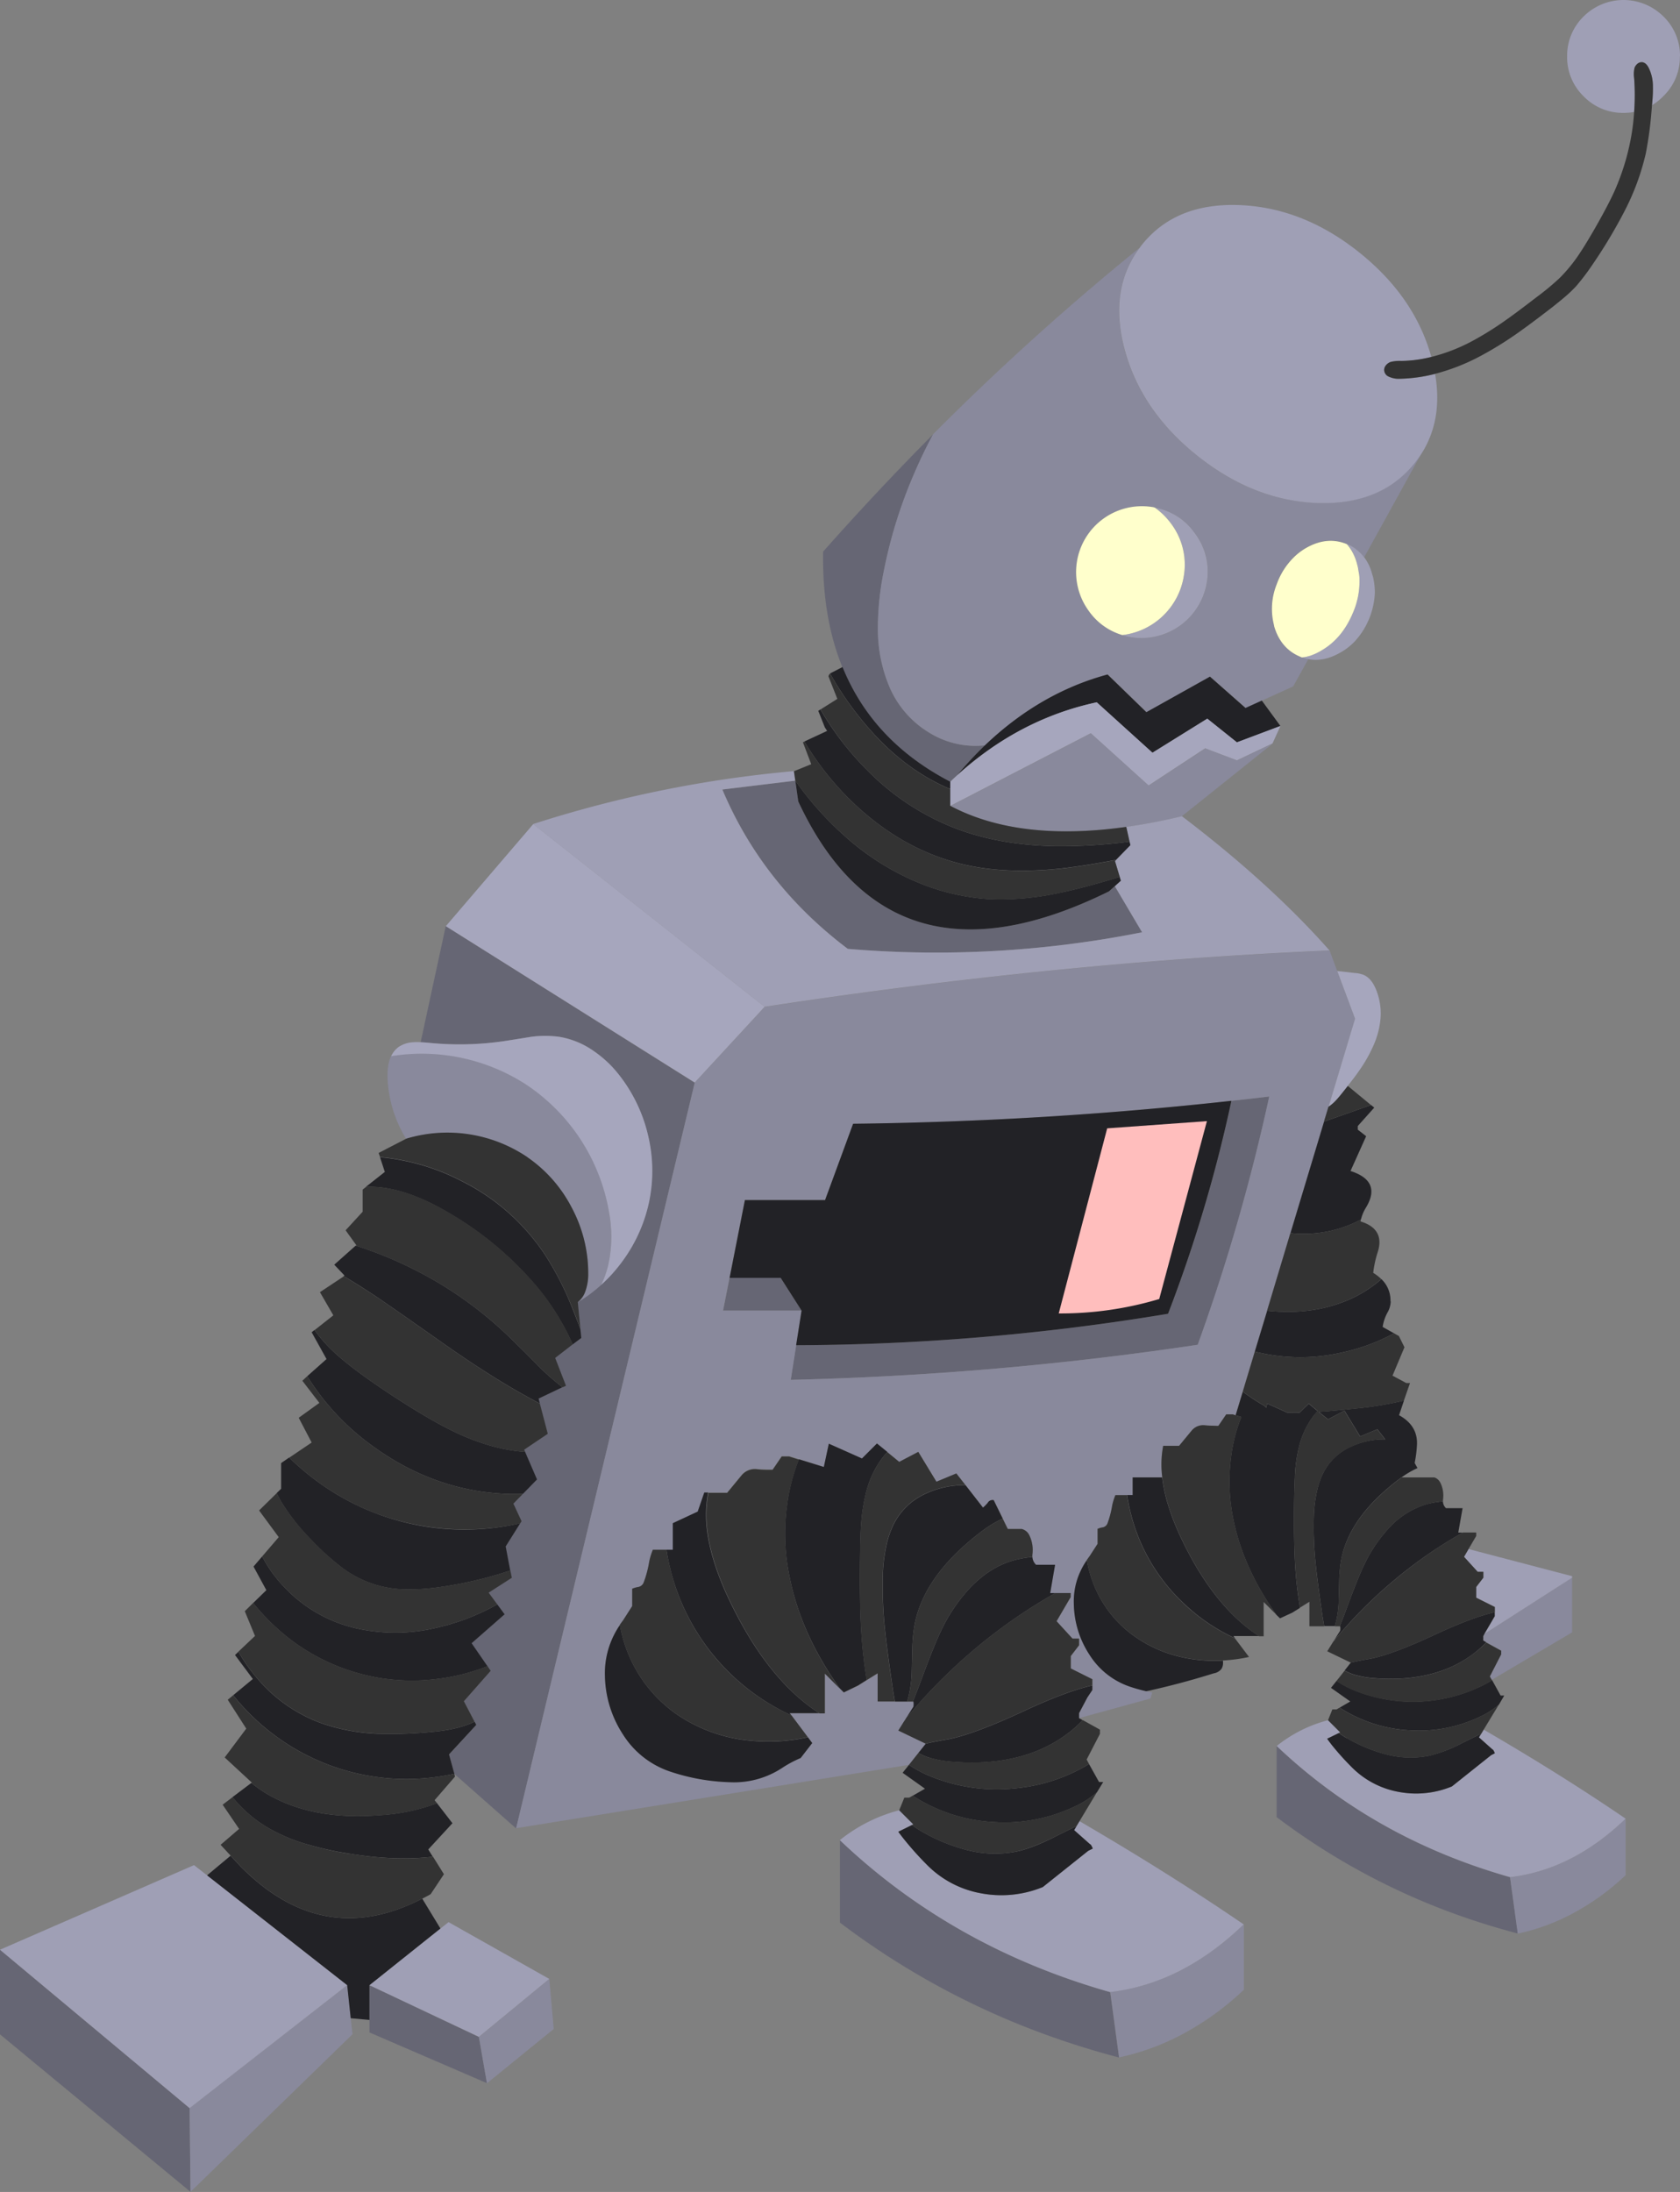 <svg xmlns="http://www.w3.org/2000/svg" viewBox="0 0 739.85 965.05"><rect x="0" y="0" width="739.85" height="965.05" fill="#808080" stroke="none"/><defs><style>.cls-1{fill:#666674;}.cls-2{fill:#89899c;}.cls-3{fill:#9f9fb5;}.cls-4{fill:#222226;}.cls-5{fill:#333;}.cls-6{fill:#a6a6bd;}.cls-7{fill:#ffbebd;}.cls-8{fill:#ffc;}</style></defs><title>robot</title><g id="Layer_2" data-name="Layer 2"><g id="Layer_1-2" data-name="Layer 1"><g id="Layer0_0_FILL" data-name="Layer0 0 FILL"><path class="cls-1" d="M668.45,851.3,665,826.45q-59.9-17-102.8-57.75V800a299.07,299.07,0,0,0,78.7,42.7q13.4,4.85,27.5,8.55m-317.8-259-2.4,15.25A1436.81,1436.81,0,0,0,527.5,592.05,855.82,855.82,0,0,0,559,482.75q-8.32,1-16.65,1.9a624.44,624.44,0,0,1-27.9,93.75,1016.32,1016.32,0,0,1-163.8,13.85M343.8,562.6H321.3L318.45,577H353l-9.25-14.4m58.7-353.7q3.87-9.05,8.5-17.7-24.73,24.9-48.45,51.65-.5,28.8,8.45,50.85,13.3,32.75,47.5,50.5h0q1.55-1.55,3.15-2.95a168.08,168.08,0,0,1,12.2-13.1,38.77,38.77,0,0,1-24.55-5.55A43.44,43.44,0,0,1,392,303.1a65.08,65.08,0,0,1-5.35-25.35,125.87,125.87,0,0,1,2.6-26.3,208.91,208.91,0,0,1,13.2-42.55m-188,708.3-3.55-20.4L162.7,874v20.8l51.75,22.35m155.45-107v36.3A344.25,344.25,0,0,0,461,895.95q15.52,5.62,31.8,9.9l-3.9-28.8q-69.42-19.68-119-66.9M83.9,965l-.4-36.9L0,858.4v37.25L83.9,965m162.15-508.6a36.93,36.93,0,0,1,15.5,6.35,50.87,50.87,0,0,1,8.1,7,59.17,59.17,0,0,1,4,4.85,68,68,0,0,1,11.85,26,66.85,66.85,0,0,1,.25,28.5,67.82,67.82,0,0,1-11.7,26.05,69.58,69.58,0,0,1-4.45,5.5,66.17,66.17,0,0,1-5,5,64,64,0,0,1-10.25,7.6l1.15,11.8.4,3.9-3.8,2.85-7.75,6,4.75,12.25-1.5.7-10.5,5,.55,2.15,3.5,13.3-10.4,7,.4,1,5.25,12.15-6.2,6.35-4.2,4.3,3.6,7.75-.6.9-6.4,10.2,2,10.6.65,3.2-10.2,6.55,3.8,5.15,3.25,4.4-14.5,12.7,7,10.15,1.4,2.05L204.3,749l4.7,9,.75,1.45-12,13,2.35,8.55,27.2,24,78.65-328.3L196.3,407.75l-11.05,51.1q1.87.1,4.45.35a135,135,0,0,0,31.75-.75q4-.6,12.3-1.95a46,46,0,0,1,12.3-.05m105.5-103.6-1.3-9.15-32.1,3.9q17.6,41.75,55.25,70.15a463.77,463.77,0,0,0,129.6-7.3l-12-20.3-2.6,2.3Q392.15,439.9,351.55,352.85Z"/><path class="cls-2" d="M715.9,825.6V800.7Q692.55,823.2,665,826.45l3.4,24.85a90.69,90.69,0,0,0,23.6-8.55A107.84,107.84,0,0,0,715.9,825.6M692.35,718.65V694.6L653.8,719.3l-.55,1.1v1.9l1.35.8,6.55,3.6v1.6l-5,9.75.85,1.5,35.4-20.9m-382.1-61.5h9.85l6.6-8a7.62,7.62,0,0,1,6.55-2.5q2.15.2,4.4.25,1.25,0,2.55,0l4-5.85h3.3l4.3,1.35,11,3.4L365,635.6l14.6,6.6,6.6-6.6,4.6,3.75,5.25,4.3,8.4-4.4,8,13.15,8.8-3.65,4,5.1,7.7,9.9a19.17,19.17,0,0,0,2.15-2.2,2.51,2.51,0,0,1,2.6-1.1l4,8.15,2.25,4.6H450l.15.05a5.12,5.12,0,0,1,3.15,2.7,14.83,14.83,0,0,1,1.35,8.6,6.68,6.68,0,0,0,0,1,5.26,5.26,0,0,0,1.6,3.4h8.4l-2.15,12.45h9.1v1.8l-6.2,10.6,7,7.65h2.9v2.95l-3.65,4.75v5.45l9.5,4.75V744l-2.2,3.3-3.65,6.9v2.2l31.35-8.6.8-2.7q-1.29-.23-2.6-.55a73.16,73.16,0,0,1-7.15-2,33.89,33.89,0,0,1-17.85-14.05,42,42,0,0,1-6.9-22.3,31.46,31.46,0,0,1,1.65-11.35,33.46,33.46,0,0,1,4.05-8q.6-.9,1.25-1.75l3.5-5.4v-6.6a8.9,8.9,0,0,1,2.2-.65,2.8,2.8,0,0,0,2.2-1.85,42.19,42.19,0,0,0,2-7.6,24.59,24.59,0,0,1,1.45-4.75h7.6v-7.85h13a43.63,43.63,0,0,1,.4-13.9h7l5.7-6.9a6.62,6.62,0,0,1,5.65-2.15q1.85.15,3.8.2,1.1,0,2.2.05L540,622.7h2.85l1.25.4,3.15-10.4,5.3-17.6,5.45-18L568.3,542.9l14.8-49.1,2-6.6,11.65-38.65-7.85-21-3.35-9.05q-120.07,5.17-248.8,24.8l-30.8,33.35L227.3,804.9,400.3,777v0l4.2-5.25,3.2-4,0-.05-12-5.75,2.3-3.7q.22-.39.4-.8l.55-.7,3.4-5.35a6.86,6.86,0,0,0,0-2.25h-15.7v-12.4l-4.85,3-3.9,2.45-6.2,3-1.75-1.75-6.65-6.65v17.5H347.85l.8,1,7.15,9.55,1.9,2.55-5.1,6.6a49.3,49.3,0,0,0-8.15,4.35,38.5,38.5,0,0,1-22.9,6.3,90.57,90.57,0,0,1-26.45-4.7,39.23,39.23,0,0,1-20.7-16.25,48.7,48.7,0,0,1-8-25.85,37.44,37.44,0,0,1,1.95-13.15,38.78,38.78,0,0,1,4.65-9.3q.68-1,1.45-2l4-6.25V699.5a12.56,12.56,0,0,1,2.55-.75,3.16,3.16,0,0,0,2.55-2.1,47.26,47.26,0,0,0,2.35-8.8,28.07,28.07,0,0,1,1.65-5.5h8.8v-11.7l10.95-5.1,2.9-8.4m53.1-128.8,12.35-33.6q83.7-1,166.65-10.1,8.33-.9,16.65-1.9a855.82,855.82,0,0,1-31.5,109.3A1436.81,1436.81,0,0,1,348.25,607.5l2.4-15.25L353,577h-34.6l2.85-14.4,6.75-34.25h35.3m131.8-375q-6.8-26.2,6.8-44.3a1153.6,1153.6,0,0,0-91,82.15q-4.63,8.65-8.5,17.7a208.91,208.91,0,0,0-13.2,42.55,125.87,125.87,0,0,0-2.6,26.3A65.08,65.08,0,0,0,392,303.1a43.44,43.44,0,0,0,17.3,19.5,38.77,38.77,0,0,0,24.55,5.55q24.2-23.15,54-31.2l17.1,16.6,28-15.65,15.65,13.8,7.15-3.25,13.75-6.25,6.65-12a22.07,22.07,0,0,1-2.8-.8,9.08,9.08,0,0,1-1-.4q-8.35-3.55-11.25-13.2-.15-.85-.35-1.65a28.9,28.9,0,0,1,1.4-16.85q.25-.7.55-1.45a31.47,31.47,0,0,1,6.45-10,26.61,26.61,0,0,1,6.7-5.1q8.9-4.75,17.2-1.3a.06.06,0,0,1,.1,0,16,16,0,0,1,4.6,2.8,15.84,15.84,0,0,1,3,3.15l25.7-46.6a53.55,53.55,0,0,1-3.65,5.15q-14.85,18.5-43,17.45t-52.85-21q-24.8-19.9-31.9-47.1M507.3,223.2a5.17,5.17,0,0,1,1.3.3,27.16,27.16,0,0,1,17.6,11.2,28.08,28.08,0,0,1,5.35,21.6,29.18,29.18,0,0,1-33,24.3,27.32,27.32,0,0,1-4.25-1A27.62,27.62,0,0,1,479.5,269a29,29,0,0,1,27.8-45.8M547.8,876v-28.8q-27,26-58.85,29.8l3.9,28.8a106.93,106.93,0,0,0,27.3-9.9A124.66,124.66,0,0,0,547.8,876M210.9,896.8l3.55,20.4,29.4-23.9-1.95-22-31,25.5m-55.65-1.15-.8-7.05L152.9,874l-69.4,54.1.4,36.9,71.35-69.4m44-430.7a82.73,82.73,0,0,0-27,0q-1.86,4-1.55,10.5a55.81,55.81,0,0,0,8.15,26h.05a62.2,62.2,0,0,1,80.15,59.3,22.36,22.36,0,0,1-1.3,8,10.06,10.06,0,0,1-3.3,4.65,64,64,0,0,0,10.25-7.6,41.6,41.6,0,0,0,3.55-10.7,58.34,58.34,0,0,0,.05-20.85,82.92,82.92,0,0,0-69.1-69.25m296.75-100.9q11.75-1.65,24.55-4.7l40-32L544.8,334.8l-14-5.3-24.9,16.35-25.45-23-61.9,32Q448.6,370.7,495.95,364.05Z"/><path class="cls-3" d="M692.35,694.6v-.65L646.75,682l-2,3.45,6,6.6h2.5v2.55l-3.15,4.1v4.7l8.2,4.1v4.1l-4.5,7.7,38.55-24.7M590.2,762.7l-5.35-5.35a60.26,60.26,0,0,0-22.6,11.35q42.9,40.75,102.8,57.75,27.5-3.25,50.85-25.75-28.15-19.25-62.5-39.2l-1.1,1.85-.95,1.55,6,5.35q.35,0,1,1.65s-.58.32-1.65.85L639.45,786.5a41.22,41.22,0,0,1-23.75,2.35,38.7,38.7,0,0,1-20.2-10.65,120,120,0,0,1-9-10q-1.2-1.5-2-2.7l5.15-2.5.55-.3M508.6,223.5a32,32,0,0,1,7.1,7,30.05,30.05,0,0,1,5.65,23,31.15,31.15,0,0,1-27.1,26.1,27.32,27.32,0,0,0,4.25,1,29.18,29.18,0,0,0,33-24.3,28.08,28.08,0,0,0-5.35-21.6,27.16,27.16,0,0,0-17.6-11.2M739.85,24.85a24,24,0,0,0-7.3-17.6,24.93,24.93,0,0,0-35.15,0,24.07,24.07,0,0,0-7.25,17.6A23.9,23.9,0,0,0,697.4,42.4,24,24,0,0,0,715,49.7a26.23,26.23,0,0,0,4.65-.4,100.06,100.06,0,0,0,0-14.9,12,12,0,0,1,.2-4.6A4.29,4.29,0,0,1,721.2,28a2.86,2.86,0,0,1,2.1-.6q1.7.25,2.85,2.65a18,18,0,0,1,1.75,7.15,59.65,59.65,0,0,1-.25,7.6q-.06.79-.15,1.55a24.8,24.8,0,0,0,5-4,23.82,23.82,0,0,0,7.3-17.55M193.95,849.1,162.7,874l48.2,22.75,31-25.5-44.35-25-3.6,2.85M474.1,803.95l-1.05,1.8,7,6.2q.4,0,1.2,1.9-.1.1-2,1l-20,15.95a48.09,48.09,0,0,1-27.5,2.7,44.46,44.46,0,0,1-23.4-12.35A140.14,140.14,0,0,1,398,809.6q-1.4-1.75-2.4-3.15l6-2.95.65-.3L396,797a69.79,69.79,0,0,0-26.15,13.15q49.63,47.22,119,66.9,31.84-3.75,58.85-29.8Q515.19,825,475.4,801.8l-1.3,2.15M91.2,825.65l-5.75-4.5L0,858.4l83.5,69.75L152.9,874l-61.7-48.4m404.75-461.6,1.45,6.5.35,1.55-6.2,6.5-.55.55,2.1,7,.5,1.65-2.65,2.4,12,20.3a463.77,463.77,0,0,1-129.6,7.3q-37.65-28.4-55.25-70.15l32.1-3.9-.6-4.2a526.18,526.18,0,0,0-114.8,23.3l101.9,80.45q128.73-19.63,248.8-24.8-26.15-29.55-65-59.1-12.8,3.05-24.55,4.7M600.8,245.45a15.84,15.84,0,0,0-3-3.15,16,16,0,0,0-4.6-2.8.06.06,0,0,0-.1,0,19.42,19.42,0,0,1,2.25,3.1,23.12,23.12,0,0,1,2.45,6.35q.15.7.3,1.35.25,1.2.4,2.35t.2,2.45a34.83,34.83,0,0,1-3,14.9Q591,281,582.25,286.15a25.74,25.74,0,0,1-5.25,2.5,20.89,20.89,0,0,1-3.65.75,22.07,22.07,0,0,0,2.8.8q6.5,1.25,13.4-2.5a26.7,26.7,0,0,0,7-5.25,33.05,33.05,0,0,0,6.3-9.8,33.9,33.9,0,0,0,2.6-11.35,29,29,0,0,0-.5-5.9l-.2-1.1q-.25-.8-.5-1.65a21.19,21.19,0,0,0-3.4-7.2M502.95,107.7a12.83,12.83,0,0,0-1,1.35q-13.6,18.1-6.8,44.3,7.1,27.2,31.9,47.1t52.85,21q28.1,1.05,43-17.45a53.55,53.55,0,0,0,3.65-5.15,5.59,5.59,0,0,1,.45-.75q8.3-14.45,5-33.45a68.09,68.09,0,0,1-15.65,2.15,10,10,0,0,1-4.5-.85,3.31,3.31,0,0,1-2.25-3,3.26,3.26,0,0,1,.85-2.15,4.74,4.74,0,0,1,2-1.4,16.42,16.42,0,0,1,4.75-.45,57.39,57.39,0,0,0,13.15-1.75q-7.28-26.38-31.55-45.9-24.8-19.9-52.9-21T502.95,107.7Z"/><path class="cls-4" d="M588.55,740.1h0l-2.4,3,8.5,6-4.65,2.7a13.6,13.6,0,0,0,1.15.75,62.84,62.84,0,0,0,29.85,9.25,62,62,0,0,0,30.6-5.9,35.22,35.22,0,0,0,8.5-5.4l2.35-4h-1.6l-3.75-6.8q-2.59,1.58-5.3,2.9l-.1,0a68.83,68.83,0,0,1-56.65,1,42.75,42.75,0,0,1-6.45-3.6m6.3-8.05h0l-2.75,3.5a22.55,22.55,0,0,0,4.15,1.8,41.07,41.07,0,0,0,9.25,1.6q16.75,1.3,30.05-3.55A50.94,50.94,0,0,0,649,728a50.09,50.09,0,0,0,5.55-4.95l-1.35-.8v-1.9l.55-1.1,4.5-7.7v-1.75q-10,2.3-25.8,9.65-19.1,8.9-28.75,10.8-4.9.85-7.35,1.4-.8.15-1.55.35m49.25-68h-7.25a4.26,4.26,0,0,1-1.35-3,41.47,41.47,0,0,0-7.55,1.35,36.7,36.7,0,0,0-16.15,10.3,63.61,63.61,0,0,0-11,16.35q-2.7,5.55-7.4,18.3Q591.6,712.1,590,716h.2a7.64,7.64,0,0,1,0,1.95l-2.9,4.6a203.18,203.18,0,0,1,25.65-26,198.89,198.89,0,0,1,31.25-21.8h-2L644.1,664m-71.8-42q-2.77,0-5.4-.05l-8.85-4-.4,1.85a6.34,6.34,0,0,0-1.7-1.35,85,85,0,0,1-8.65-5.75l-3.15,10.4,2.5.75a70.24,70.24,0,0,0-4.5,17.45,85.16,85.16,0,0,0-.7,9.15,83.77,83.77,0,0,0,1.7,18.55q4.4,21.55,19,42l1.55,1.5L569.1,710l3.4-2.1a178.2,178.2,0,0,1-2.25-20.75q-.55-10.65-.3-27.9.1-5.15.3-8.8,0-1.7.15-3a65.42,65.42,0,0,1,2-11.75,38,38,0,0,1,5-10.85,30.19,30.19,0,0,1,2.45-3.1l.45-.45-3.95-3.3L572.3,622m43.85,1,2.15-6.4a149.06,149.06,0,0,1-20.75,3.45q-9.85,1.06-16.8,1.55l4.1,3.25,7.25-3.8,6.9,11.35,7.6-3.15,3.45,4.45a34.4,34.4,0,0,0-5,.25,36.22,36.22,0,0,0-10.25,3,25.63,25.63,0,0,0-8.45,6.2,26.7,26.7,0,0,0-4.5,7.25q-.8,2-1.45,4.25a60.13,60.13,0,0,0-1.8,13.2,157.92,157.92,0,0,0,.95,22q.7,6.9,2.9,21.9l.7,4.15h4.7a43,43,0,0,0,1.7-11.05q.15-5.7.2-8.6a65.57,65.57,0,0,1,.7-8.45q3.05-19.2,25-36.05.95-.75,1.9-1.4a39.71,39.71,0,0,1,6.9-4L623,644.1a52.41,52.41,0,0,0,1-7.75q.55-8.65-7.9-13.3m-3.75-50.1a12.94,12.94,0,0,0-4-9.8,54.82,54.82,0,0,1-17.4,10.3q-14.88,5.56-32.9,3.6l-5.45,18a81.86,81.86,0,0,0,38.6.35,85.33,85.33,0,0,0,22.7-8.4l-5-2.8a19.14,19.14,0,0,1,2.25-6.55,10.28,10.28,0,0,0,1.3-4.75M601.6,500.2l-3.65-2.85v-1.6l7.25-8.1-1.4-1.15q-10,3.56-20.7,7.3l-14.8,49.1a52.65,52.65,0,0,0,6.45.3,53.49,53.49,0,0,0,20-4.1,50.36,50.36,0,0,0,4.6-2.2,18.14,18.14,0,0,1,2.2-5.25q7.05-11.65-6.8-16.1l6.9-15.35M135.3,812a141.49,141.49,0,0,0,18.25,4.05q20.4,3.35,37,1.4h.05l-2-3.2,10.65-11.55-6.8-8.8a85.85,85.85,0,0,1-25.2,5.25q-24.75,2-42.75-5.85a57.1,57.1,0,0,1-13.8-8.35l-8.3,6.25q.66.84,1.35,1.65a57.13,57.13,0,0,0,14.4,11.95,77.14,77.14,0,0,0,17.1,7.2M407.65,767.7l0,.05-3.2,4a23.8,23.8,0,0,0,4.8,2.1A46.81,46.81,0,0,0,420,775.7q19.4,1.5,34.75-4.1a59.7,59.7,0,0,0,15.6-8.5,50.53,50.53,0,0,0,5.6-4.9q.43-.41.85-.85l-1.6-.9v-2.2l3.65-6.9,2.2-3.3v-2q-11.55,2.64-29.85,11.15-22.15,10.3-33.3,12.5-5.7,1-8.5,1.6l-1.8.4m71-80.8a33.46,33.46,0,0,0-4.05,8,31.46,31.46,0,0,0-1.65,11.35,42,42,0,0,0,6.9,22.3,33.89,33.89,0,0,0,17.85,14.05,73.16,73.16,0,0,0,7.15,2q14.63-3.17,29.75-7.9a5.3,5.3,0,0,0,3.4-2,4.93,4.93,0,0,0,.65-2.85q0-.38,0-.75a66.07,66.07,0,0,1-10.55-.25,63.29,63.29,0,0,1-15.3-3.5,56.08,56.08,0,0,1-13-6.85,50.6,50.6,0,0,1-18.5-24,52.77,52.77,0,0,1-2.6-9.6M375.7,494.75l-12.35,33.6h-35.3L321.3,562.6h22.5L353,577l-2.4,15.25a1016.32,1016.32,0,0,0,163.8-13.85,624.44,624.44,0,0,0,27.9-93.75q-82.95,9.14-166.65,10.1m113.4,7.2,38-2.75-18.2,67.85a132,132,0,0,1-38.35,5.5l18.5-70.6m66.65-193.5-7.15,3.25-15.65-13.8-28,15.65-17.1-16.6q-29.75,8.05-54,31.2a168.08,168.08,0,0,0-12.2,13.1Q449,316.5,483,309.2l24.5,22.2,24.15-15,13.1,10.45,19.15-7.2-8.2-11.2m37.4,456.8q-2-1.15-3.5-2.25l-5.15,2.5q.85,1.2,2,2.7a120,120,0,0,0,9,10,38.7,38.7,0,0,0,20.2,10.65,41.22,41.22,0,0,0,23.75-2.35l17.25-13.75q1.6-.8,1.65-.85-.65-1.65-1-1.65l-6-5.35.95-1.55q-3.45,1.6-8.5,4.15A63.38,63.38,0,0,1,629.3,773a42.58,42.58,0,0,1-18.6-.55,68.77,68.77,0,0,1-17.55-7.25m-94.35-107h-2.45q.3,2.05.75,4.1a81.43,81.43,0,0,0,22.55,42q3.15,3.12,6.65,6a83.7,83.7,0,0,0,17.6,10.95l-.7-.95h11.25Q537.86,709.65,525,686.65q-2.3-4.14-4.5-8.7-7.3-15.2-8.7-27.5h-13v7.85M474.1,803.95q-3.88,1.9-9.8,4.85-9.95,5-16.75,6.4a48.91,48.91,0,0,1-21.55-.65,78.59,78.59,0,0,1-20.3-8.35,44,44,0,0,1-4.1-2.7l-6,2.95q1,1.4,2.4,3.15a140.14,140.14,0,0,0,10.35,11.55,44.46,44.46,0,0,0,23.4,12.35,48.09,48.09,0,0,0,27.5-2.7l20-15.95q1.85-.9,2-1-.8-1.9-1.2-1.9l-7-6.2,1.05-1.8M106,821.8l-4.45-4.8L91.2,825.65,152.9,874l1.55,14.55,8.25.75V874l31.25-24.95-8-13.15q-43.72,22.58-80-14.15M454.65,685.5a47,47,0,0,0-8.7,1.6q-10.15,3-18.7,11.9a73.74,73.74,0,0,0-12.8,18.95q-3.1,6.4-8.55,21.15-2.06,5.57-3.9,10.05h.25a6.86,6.86,0,0,1,0,2.25l-3.4,5.35a239.58,239.58,0,0,1,29.75-30.15,233.93,233.93,0,0,1,36.2-25.25H462.5l2.15-12.45h-8.4a5.26,5.26,0,0,1-1.6-3.4M400.3,777v0l-2.8,3.5,9.85,7-5.4,3.1q.65.43,1.35.85a72.38,72.38,0,0,0,34.55,10.75,71.6,71.6,0,0,0,35.45-6.85,40.4,40.4,0,0,0,9.8-6.3l2.75-4.5H484l-4.4-7.9a75.89,75.89,0,0,1-32.15,10.65,76.87,76.87,0,0,1-39.65-6.1,48.61,48.61,0,0,1-7.5-4.2M346.6,662.65a91.95,91.95,0,0,0,1.2,32q5.06,25,22.05,48.7l1.75,1.75,6.2-3,3.9-2.45a214.43,214.43,0,0,1-2.55-24q-.65-12.35-.35-32.3.1-6,.3-10.2.12-2,.25-3.55a77.62,77.62,0,0,1,2.35-13.6,42.85,42.85,0,0,1,5.75-12.55,35.42,35.42,0,0,1,3.35-4.2l-4.6-3.75-6.6,6.6L365,635.6l-2.2,10.25-11-3.4a83.68,83.68,0,0,0-5.2,20.2m88.45-1.1a19.17,19.17,0,0,1-2.15,2.2l-7.7-9.9a49,49,0,0,0-5.75.35,40.78,40.78,0,0,0-11.85,3.45,29,29,0,0,0-15,15.6,40.69,40.69,0,0,0-1.7,4.9,69.47,69.47,0,0,0-2.1,15.3,183.29,183.29,0,0,0,1.1,25.5q.85,8,3.4,25.4l.8,4.8h5.4a50.34,50.34,0,0,0,2-12.8q.15-6.6.25-9.95a72.49,72.49,0,0,1,.8-9.8q3.55-22.2,28.9-41.75,1.09-.84,2.15-1.6a47,47,0,0,1,8-4.65l-4-8.15a2.51,2.51,0,0,0-2.6,1.1M273,715.4a38.78,38.78,0,0,0-4.65,9.3,37.44,37.44,0,0,0-1.95,13.15,48.7,48.7,0,0,0,8,25.85,39.23,39.23,0,0,0,20.7,16.25,90.57,90.57,0,0,0,26.45,4.7,38.5,38.5,0,0,0,22.9-6.3A49.3,49.3,0,0,1,352.6,774l5.1-6.6-1.9-2.55a79.88,79.88,0,0,1-25.5,1.5,68.06,68.06,0,0,1-32.85-12A60.62,60.62,0,0,1,273,715.4m-81.3,46.95a187.45,187.45,0,0,1-24.8,1,86.79,86.79,0,0,1-24.2-4.25,66.94,66.94,0,0,1-29-19.65A72.69,72.69,0,0,1,105,727.2l-1.5,1.45,7.85,10.55-8.65,7.15a98.16,98.16,0,0,0,17.75,17.25,97,97,0,0,0,70.8,18.85q4.51-.57,8.85-1.5l-2.35-8.55,12-13L209,758q-6.59,3.24-17.3,4.35m30.55-51.6-3.25-4.4a99.07,99.07,0,0,1-27.4,10.45,78,78,0,0,1-35.55-.1,62.4,62.4,0,0,1-30.9-18,58.23,58.23,0,0,1-9.7-13.45l-3.8,4.45,5.65,10.4-5.8,5.65a93.19,93.19,0,0,0,9.9,10.6,88.63,88.63,0,0,0,33.15,19.35,87.72,87.72,0,0,0,38.3,3.45,89.38,89.38,0,0,0,21.85-5.55l-7-10.15,14.5-12.7m6.85-40.1a109.4,109.4,0,0,1-94.15-22.2q-3.94-3.22-7.55-6.75l-3.55,2.45v11.3l-1.95,1.9q.89,1.92,2,3.85a91.29,91.29,0,0,0,12.65,16.15A114.85,114.85,0,0,0,149.1,689a47.29,47.29,0,0,0,30,10.75,93.92,93.92,0,0,0,15.6-1.15,170.45,170.45,0,0,0,30-7.15l-2-10.6,6.4-10.2m7.4-19.3-5.25-12.15q-13.37-.89-28.2-7.45-13.2-5.85-34.75-20.3-15.35-10.35-22.65-17.55a63.65,63.65,0,0,1-7.15-8.35l-1.25,1,6.55,11.8-8.5,7.55a108.48,108.48,0,0,0,29.5,31.25q26.95,19.35,58.4,20.55,3.7.16,7.1,0l6.2-6.35m1.25-33.45-.55-2.15,10.5-5a117.15,117.15,0,0,1-9-7.75q-10.1-10.25-15.3-15.2a169.85,169.85,0,0,0-39-27.85,173.66,173.66,0,0,0-27.75-11.55l-9.45,8.4,4.5,4.75-.35.25q7.17,4.26,15,9.5,5.3,3.55,28.15,19.65,24.49,17.26,43.15,26.9m74.2,39.25h-1.7l-2.9,8.4-10.95,5.1v11.7h-2.8q.37,2.37.85,4.75a96.34,96.34,0,0,0,54.2,68.2l-.8-1h13q-22.72-14.7-39.3-49.15-8.47-17.59-10.15-31.85a51.72,51.72,0,0,1,.55-16.1m-142.5-141.1-8.25,6.5q16.15-.68,36.85,11.65a147.57,147.57,0,0,1,34.7,28.05A107.93,107.93,0,0,1,252.2,591.9l3.8-2.85-.4-3.9q-3-7.92-5-12.7a131.48,131.48,0,0,0-10.5-19.85,94.57,94.57,0,0,0-36.45-32.4,96.58,96.58,0,0,0-36.3-10.7l2.15,6.55M350.25,343.7l1.3,9.15q40.6,87.05,136.8,39.6l2.6-2.3,2.65-2.4-.5-1.65q-16.85,5.05-26.6,7a120.74,120.74,0,0,1-31.4,2.7,96.77,96.77,0,0,1-31-7.35A113.79,113.79,0,0,1,376.6,372a142.09,142.09,0,0,1-26.35-28.3m20.75-50-5.45,2.8,0,0a142,142,0,0,0,21,28.45q14.75,15.3,32,22.45V344.2q-34.2-17.75-47.5-50.5m126.75,78.4-.35-1.55a233.39,233.39,0,0,1-32.6,2Q439,372.1,419,364a110.27,110.27,0,0,1-37.2-25,130.39,130.39,0,0,1-20.5-26.65l-.95.6,2.9,7.3q.4.6,1,1.55l-10,4.65a126.78,126.78,0,0,0,25.15,30.35q20.9,18.4,45.9,24,18,4,41.1,1.65,9.7-1,25.1-3.9Z"/><path class="cls-5" d="M592.15,735.55l-3.6,4.55a42.75,42.75,0,0,0,6.45,3.6,68.83,68.83,0,0,0,56.65-1l.1,0q2.71-1.32,5.3-2.9l-.1-.2-.85-1.5,5-9.75v-1.6l-6.55-3.6A50.09,50.09,0,0,1,649,728a50.94,50.94,0,0,1-13.45,7.35q-13.3,4.85-30.05,3.55a41.07,41.07,0,0,1-9.25-1.6,22.55,22.55,0,0,1-4.15-1.8m-4.8-13L584.5,727l10.35,5q.75-.2,1.55-.35,2.45-.55,7.35-1.4,9.65-1.9,28.75-10.8,15.8-7.35,25.8-9.65V707.5l-8.2-4.1v-4.7l3.15-4.1V692h-2.5l-6-6.6,2-3.45,3.35-5.7v-1.55h-5.85A198.89,198.89,0,0,0,613,696.55a203.18,203.18,0,0,0-25.65,26M634.3,652.8a4.39,4.39,0,0,0-2.65-2.35H617.3q-1,.65-1.9,1.4-21.9,16.85-25,36.05a65.57,65.57,0,0,0-.7,8.45q0,2.9-.2,8.6a43,43,0,0,1-1.7,11.05H590q1.6-3.9,3.35-8.65,4.7-12.75,7.4-18.3a63.61,63.61,0,0,1,11-16.35,36.7,36.7,0,0,1,16.15-10.3A41.47,41.47,0,0,1,635.5,661a3.62,3.62,0,0,1,0-.85,12.76,12.76,0,0,0-1.2-7.4m-18.15-64.5-2.25-1.25a85.33,85.33,0,0,1-22.7,8.4,81.86,81.86,0,0,1-38.6-.35l-5.3,17.6a85,85,0,0,0,8.65,5.75,6.34,6.34,0,0,1,1.7,1.35l.4-1.85,8.85,4q2.63.09,5.4.05l4.05-4.05,3.95,3.3-.45.45a30.19,30.19,0,0,0-2.45,3.1,38,38,0,0,0-5,10.85,65.42,65.42,0,0,0-2,11.75q-.1,1.35-.15,3-.2,3.65-.3,8.8-.25,17.25.3,27.9a178.2,178.2,0,0,0,2.25,20.75l4.15-2.6V716h6.5l-.7-4.15q-2.2-15-2.9-21.9a157.92,157.92,0,0,1-.95-22,60.13,60.13,0,0,1,1.8-13.2q.65-2.25,1.45-4.25a26.7,26.7,0,0,1,4.5-7.25,25.63,25.63,0,0,1,8.45-6.2A36.22,36.22,0,0,1,605,634a34.4,34.4,0,0,1,5-.25l-3.45-4.45-7.6,3.15-6.9-11.35-7.25,3.8-4.1-3.25q6.95-.49,16.8-1.55a149.06,149.06,0,0,0,20.75-3.45l2.7-7.75h-1.65l-6.05-3.25,5.25-12.5-2.4-4.85m-41.4-45.1a52.65,52.65,0,0,1-6.45-.3L558,577.05q18,2,32.9-3.6a54.82,54.82,0,0,0,17.4-10.3,18.06,18.06,0,0,0-3.55-2.75,46.66,46.66,0,0,1,2-9.2q3.2-10.15-7.6-13.45l.15-.85a50.36,50.36,0,0,1-4.6,2.2,53.49,53.49,0,0,1-20,4.1m18.8-65.15q-1,1.27-2.1,2.65-2.05,2.6-3.4,4a19.08,19.08,0,0,1-2.95,2.5l-2,6.6q10.74-3.74,20.7-7.3l-10.25-8.45M102.7,746.35l-2.4,2,8.15,12.7-9.5,12.7,12,11.1-.2.15a57.1,57.1,0,0,0,13.8,8.35q18,7.8,42.75,5.85a85.85,85.85,0,0,0,25.2-5.25l-1.1-1.4,9-10.4-.35-1.2q-4.34.93-8.85,1.5a97,97,0,0,1-70.8-18.85,98.16,98.16,0,0,1-17.75-17.25m306.6,27.5a23.8,23.8,0,0,1-4.8-2.1L400.3,777a48.61,48.61,0,0,0,7.5,4.2,76.87,76.87,0,0,0,39.65,6.1,75.89,75.89,0,0,0,32.15-10.65l-1.05-2,5.85-11.3v-1.85l-7.55-4.2q-.42.44-.85.85a50.53,50.53,0,0,1-5.6,4.9,59.7,59.7,0,0,1-15.6,8.5q-15.35,5.6-34.75,4.1a46.81,46.81,0,0,1-10.75-1.85m69.3-86.95a52.77,52.77,0,0,0,2.6,9.6,50.6,50.6,0,0,0,18.5,24,56.08,56.08,0,0,0,13,6.85,63.29,63.29,0,0,0,15.3,3.5,70.34,70.34,0,0,0,22.05-1.3l-6.2-8.2a83.7,83.7,0,0,1-17.6-10.95q-3.5-2.83-6.65-6a81.43,81.43,0,0,1-22.55-42q-.45-2.05-.75-4.1H491.2a24.59,24.59,0,0,0-1.45,4.75,42.19,42.19,0,0,1-2,7.6,2.8,2.8,0,0,1-2.2,1.85,8.9,8.9,0,0,0-2.2.65v6.6l-3.5,5.4q-.65.85-1.25,1.75m-79.7,69.85-1,1.5-2.3,3.7,12,5.75,1.8-.4q2.8-.6,8.5-1.6,11.15-2.2,33.3-12.5,18.3-8.51,29.85-11.15V739.3l-9.5-4.75V729.1l3.65-4.75V721.4h-2.9l-7-7.65,6.2-10.6v-1.8h-6.75a233.93,233.93,0,0,0-36.2,25.25,239.58,239.58,0,0,0-29.75,30.15M727.5,46.35q.09-.76.15-1.55a59.65,59.65,0,0,0,.25-7.6,18,18,0,0,0-1.75-7.15q-1.15-2.4-2.85-2.65a2.86,2.86,0,0,0-2.1.6,4.29,4.29,0,0,0-1.35,1.8,12,12,0,0,0-.2,4.6,100.06,100.06,0,0,1,0,14.9,98.49,98.49,0,0,1-1.25,10.55,104,104,0,0,1-7.45,24.4q-2.7,6-8.55,16.25-4.2,7.3-7,11.45a69.38,69.38,0,0,1-8.45,10.35,111.15,111.15,0,0,1-10.1,8.4q-9.1,7-13.45,10.05a143.61,143.61,0,0,1-14.2,8.95,78.61,78.61,0,0,1-18.9,7.45,57.39,57.39,0,0,1-13.15,1.75,16.42,16.42,0,0,0-4.75.45,4.74,4.74,0,0,0-2,1.4,3.26,3.26,0,0,0-.85,2.15,3.31,3.31,0,0,0,2.25,3,10,10,0,0,0,4.5.85,68.09,68.09,0,0,0,15.65-2.15,90.81,90.81,0,0,0,20.3-8,157.46,157.46,0,0,0,16-9.9q5.7-4,15.1-11.25,4.15-3.3,5.6-4.55a59.84,59.84,0,0,0,5.25-5,102.12,102.12,0,0,0,7.25-9.6,221.32,221.32,0,0,0,14-23.4,107.3,107.3,0,0,0,9.35-25.4,168.45,168.45,0,0,0,2.7-21.2M591.1,752.55a13.6,13.6,0,0,1-1.15-.75l-1.35.8h-1.85l-1.9,4.75,5.35,5.35-.55.3q1.55,1.1,3.5,2.25a68.77,68.77,0,0,0,17.55,7.25,42.58,42.58,0,0,0,18.6.55,63.38,63.38,0,0,0,14.5-5.55q5-2.55,8.5-4.15l1.1-1.85,6.65-11a35.22,35.22,0,0,1-8.5,5.4,62,62,0,0,1-30.6,5.9,62.84,62.84,0,0,1-29.85-9.25M534.4,627.7q-2,0-3.8-.2a6.62,6.62,0,0,0-5.65,2.15l-5.7,6.9h-7a43.63,43.63,0,0,0-.4,13.9q1.4,12.3,8.7,27.5,2.2,4.56,4.5,8.7,12.86,23,29.45,33.75h2V705.3L562.2,711q-14.65-20.5-19-42a83.77,83.77,0,0,1-1.7-18.55,85.16,85.16,0,0,1,.7-9.15,70.24,70.24,0,0,1,4.5-17.45l-2.5-.75-1.25-.4H540l-3.45,5.05q-1.1,0-2.2-.05M464.3,808.8q5.92-2.95,9.8-4.85l1.3-2.15L483.1,789a40.4,40.4,0,0,1-9.8,6.3,71.6,71.6,0,0,1-35.45,6.85,72.38,72.38,0,0,1-34.55-10.75q-.7-.42-1.35-.85l-1.55.9h-2.15L396,797l6.2,6.2-.65.3a44,44,0,0,0,4.1,2.7,78.59,78.59,0,0,0,20.3,8.35,48.91,48.91,0,0,0,21.55.65q6.8-1.45,16.75-6.4m-310.75,7.3A141.49,141.49,0,0,1,135.3,812a77.14,77.14,0,0,1-17.1-7.2,57.13,57.13,0,0,1-14.4-11.95q-.69-.81-1.35-1.65l-4.4,3.35,7.25,10.65-8.15,7,4.4,4.75,4.45,4.8q36.23,36.73,80,14.15,1.81-.91,3.65-1.95l5.85-8.8-4.8-7.7h-.05q-16.65,2-37-1.4M441.6,668.6a47,47,0,0,0-8,4.65q-1.06.76-2.15,1.6-25.35,19.55-28.9,41.75a72.49,72.49,0,0,0-.8,9.8q-.1,3.35-.25,9.95a50.34,50.34,0,0,1-2,12.8H402q1.84-4.48,3.9-10.05,5.45-14.75,8.55-21.15A73.74,73.74,0,0,1,427.25,699q8.55-8.9,18.7-11.9a47,47,0,0,1,8.7-1.6,6.68,6.68,0,0,1,0-1,14.83,14.83,0,0,0-1.35-8.6,5.12,5.12,0,0,0-3.15-2.7l-.15-.05h-6.2l-2.25-4.6m-29.15-16.2-8-13.15-8.4,4.4-5.25-4.3a35.42,35.42,0,0,0-3.35,4.2,42.85,42.85,0,0,0-5.75,12.55,77.62,77.62,0,0,0-2.35,13.6q-.13,1.57-.25,3.55-.2,4.19-.3,10.2-.3,20,.35,32.3a214.43,214.43,0,0,0,2.55,24l4.85-3v12.4h7.55l-.8-4.8q-2.55-17.4-3.4-25.4a183.29,183.29,0,0,1-1.1-25.5,69.47,69.47,0,0,1,2.1-15.3,40.69,40.69,0,0,1,1.7-4.9,29,29,0,0,1,15-15.6,40.78,40.78,0,0,1,11.85-3.45,49,49,0,0,1,5.75-.35l-4-5.1-8.8,3.65m-118,34.7q-.48-2.38-.85-4.75h-6a28.07,28.07,0,0,0-1.65,5.5,47.26,47.26,0,0,1-2.35,8.8,3.16,3.16,0,0,1-2.55,2.1,12.56,12.56,0,0,0-2.55.75v7.65l-4,6.25q-.77,1-1.45,2a60.62,60.62,0,0,0,24.45,38.95,68.06,68.06,0,0,0,32.85,12,79.88,79.88,0,0,0,25.5-1.5l-7.15-9.55a95.63,95.63,0,0,1-54.2-68.2M166.9,763.35a187.45,187.45,0,0,0,24.8-1q10.71-1.11,17.3-4.35l-4.7-9,11.8-13.4-1.4-2.05a89.38,89.38,0,0,1-21.85,5.55,87.72,87.72,0,0,1-38.3-3.45,88.63,88.63,0,0,1-33.15-19.35,93.19,93.19,0,0,1-9.9-10.6l-3.7,3.65,4.5,10.9-7.3,6.9a72.69,72.69,0,0,0,8.7,12.25,66.94,66.94,0,0,0,29,19.65,86.79,86.79,0,0,0,24.2,4.25m58.5-68.7-.65-3.2a170.45,170.45,0,0,1-30,7.15,93.92,93.92,0,0,1-15.6,1.15,47.29,47.29,0,0,1-30-10.75,114.85,114.85,0,0,1-12.55-11.65A91.29,91.29,0,0,1,123.9,661.2q-1.11-1.93-2-3.85L114.1,665l8.65,11.75-7.3,8.5a58.23,58.23,0,0,0,9.7,13.45,62.4,62.4,0,0,0,30.9,18,78,78,0,0,0,35.55.1A99.07,99.07,0,0,0,219,706.35l-3.8-5.15,10.2-6.55m3.7-24,.6-.9L226.1,662l4.2-4.3q-3.4.16-7.1,0-31.45-1.2-58.4-20.55a108.48,108.48,0,0,1-29.5-31.25l-2.15,2,7.5,9.75-9.1,6.55,5.7,10.9-9.85,6.65q3.61,3.53,7.55,6.75a109.87,109.87,0,0,0,30.85,17.9,112.35,112.35,0,0,0,63.3,4.3m2.15-31.45-.4-1,10.4-7-3.5-13.3q-18.66-9.64-43.15-26.9-22.85-16.1-28.15-19.65-7.88-5.24-15-9.5l-10.55,7,5.9,10.2-8.25,6.5a63.65,63.65,0,0,0,7.15,8.35q7.3,7.2,22.65,17.55,21.55,14.45,34.75,20.3,14.83,6.56,28.2,7.45m88.85,18h-8.15a51.72,51.72,0,0,0-.55,16.1q1.68,14.26,10.15,31.85,16.58,34.45,39.3,49.15h2.35v-17.5l6.65,6.65q-17-23.7-22.05-48.7a91.95,91.95,0,0,1-1.2-32,83.68,83.68,0,0,1,5.2-20.2l-4.3-1.35h-3.3l-4,5.85q-1.3,0-2.55,0-2.25,0-4.4-.25a7.62,7.62,0,0,0-6.55,2.5l-6.6,8M161.2,522.55l-1.5,1.2v9.75l-7.5,8.15,4.75,6.6-.25.2A173.66,173.66,0,0,1,184.45,560a169.85,169.85,0,0,1,39,27.85q5.2,4.95,15.3,15.2a117.15,117.15,0,0,0,9,7.75l1.5-.7-4.75-12.25,7.75-6a107.93,107.93,0,0,0-19.45-29.65,147.57,147.57,0,0,0-34.7-28.05q-20.7-12.33-36.85-11.65m71.1-13a62.92,62.92,0,0,0-53.4-8.2l-12.2,6.3.6,1.8a96.58,96.58,0,0,1,36.3,10.7,94.57,94.57,0,0,1,36.45,32.4,131.48,131.48,0,0,1,10.5,19.85q2.07,4.78,5,12.7l-1.15-11.8a10.06,10.06,0,0,0,3.3-4.65,22.36,22.36,0,0,0,1.3-8,61.27,61.27,0,0,0-7.2-28.8,60.61,60.61,0,0,0-19.55-22.3M491,379.15l.55-.55q-15.4,2.9-25.1,3.9-23,2.35-41.1-1.65-25-5.65-45.9-24a126.78,126.78,0,0,1-25.15-30.35l-.15.05-.55.25,3.65,9.65-7.6,3.1.6,4.2A142.09,142.09,0,0,0,376.6,372a113.79,113.79,0,0,0,27.55,16.5,96.77,96.77,0,0,0,31,7.35,120.74,120.74,0,0,0,31.4-2.7q9.75-2,26.6-7l-2.1-7m6.4-8.6-1.45-6.5q-47.35,6.65-77.45-9.25v-7.35q-17.25-7.15-32-22.45a142,142,0,0,1-21-28.45,2.09,2.09,0,0,0-.7,1.25l3.9,9.9-7.4,4.65A130.39,130.39,0,0,0,381.8,339,110.27,110.27,0,0,0,419,364q20.05,8.1,45.8,8.55A233.39,233.39,0,0,0,497.4,370.55Z"/><path class="cls-6" d="M596.3,428.35l-7.4-.85,7.85,21L585.1,487.2a19.08,19.08,0,0,0,2.95-2.5q1.35-1.4,3.4-4,1.11-1.38,2.1-2.65,3.4-4.29,5.45-7.3a63.14,63.14,0,0,0,6-10.8,36.89,36.89,0,0,0,3-12A27.82,27.82,0,0,0,606,435.7q-2.1-5.2-5.75-6.6a14.45,14.45,0,0,0-4-.75m-51.5-101.5L531.7,316.4l-24.15,15L483,309.2q-34.1,7.3-61.35,32.05-1.6,1.4-3.15,2.95h0v10.6l61.9-32,25.45,23,24.9-16.35,14,5.3,15.65-7.45,3.5-7.7-19.15,7.2m-348.5,80.9L305.95,476.6l30.8-33.35L234.85,362.8l-38.55,45m65.25,55a36.93,36.93,0,0,0-15.5-6.35,46,46,0,0,0-12.3.05q-8.25,1.35-12.3,1.95a135,135,0,0,1-31.75.75q-2.58-.25-4.45-.35t-3,0a12.76,12.76,0,0,0-6.8,2.15,10.89,10.89,0,0,0-3.2,4,84.63,84.63,0,0,1,59.3,12.4A84.45,84.45,0,0,1,268.3,534.2a58.34,58.34,0,0,1-.05,20.85,41.6,41.6,0,0,1-3.55,10.7,66.17,66.17,0,0,0,5-5,69.58,69.58,0,0,0,4.45-5.5,67.82,67.82,0,0,0,11.7-26.05,66.85,66.85,0,0,0-.25-28.5,68,68,0,0,0-11.85-26,59.17,59.17,0,0,0-4-4.85A50.87,50.87,0,0,0,261.55,462.8Z"/></g><g id="batter_0_Layer0_0_FILL" data-name="batter 0 Layer0 0 FILL"><path class="cls-7" d="M466.25,578.26a151.47,151.47,0,0,0,44.26-6.35l21-78.31-43.92,3.17Z"/></g><g id="eyes_0_Layer0_0_FILL" data-name="eyes 0 Layer0 0 FILL"><path class="cls-8" d="M521.35,253.5a30.05,30.05,0,0,0-5.65-23,32,32,0,0,0-7.1-7,5.17,5.17,0,0,0-1.3-.3A29,29,0,0,0,479.5,269a27.62,27.62,0,0,0,14.75,10.6,31.15,31.15,0,0,0,27.1-26.1M597.8,249a23.12,23.12,0,0,0-2.45-6.35,19.42,19.42,0,0,0-2.25-3.1q-8.3-3.45-17.2,1.3a26.61,26.61,0,0,0-6.7,5.1,31.47,31.47,0,0,0-6.45,9.95q-.3.75-.55,1.45a28.9,28.9,0,0,0-1.4,16.85q.2.8.35,1.65,2.9,9.65,11.25,13.2a9.09,9.09,0,0,0,.95.4,20.9,20.9,0,0,0,3.65-.75,25.74,25.74,0,0,0,5.25-2.5q8.8-5.2,13.45-16.15a34.83,34.83,0,0,0,3-14.9q0-1.25-.2-2.45t-.4-2.35Q598,249.65,597.8,249Z"/></g></g></g></svg>